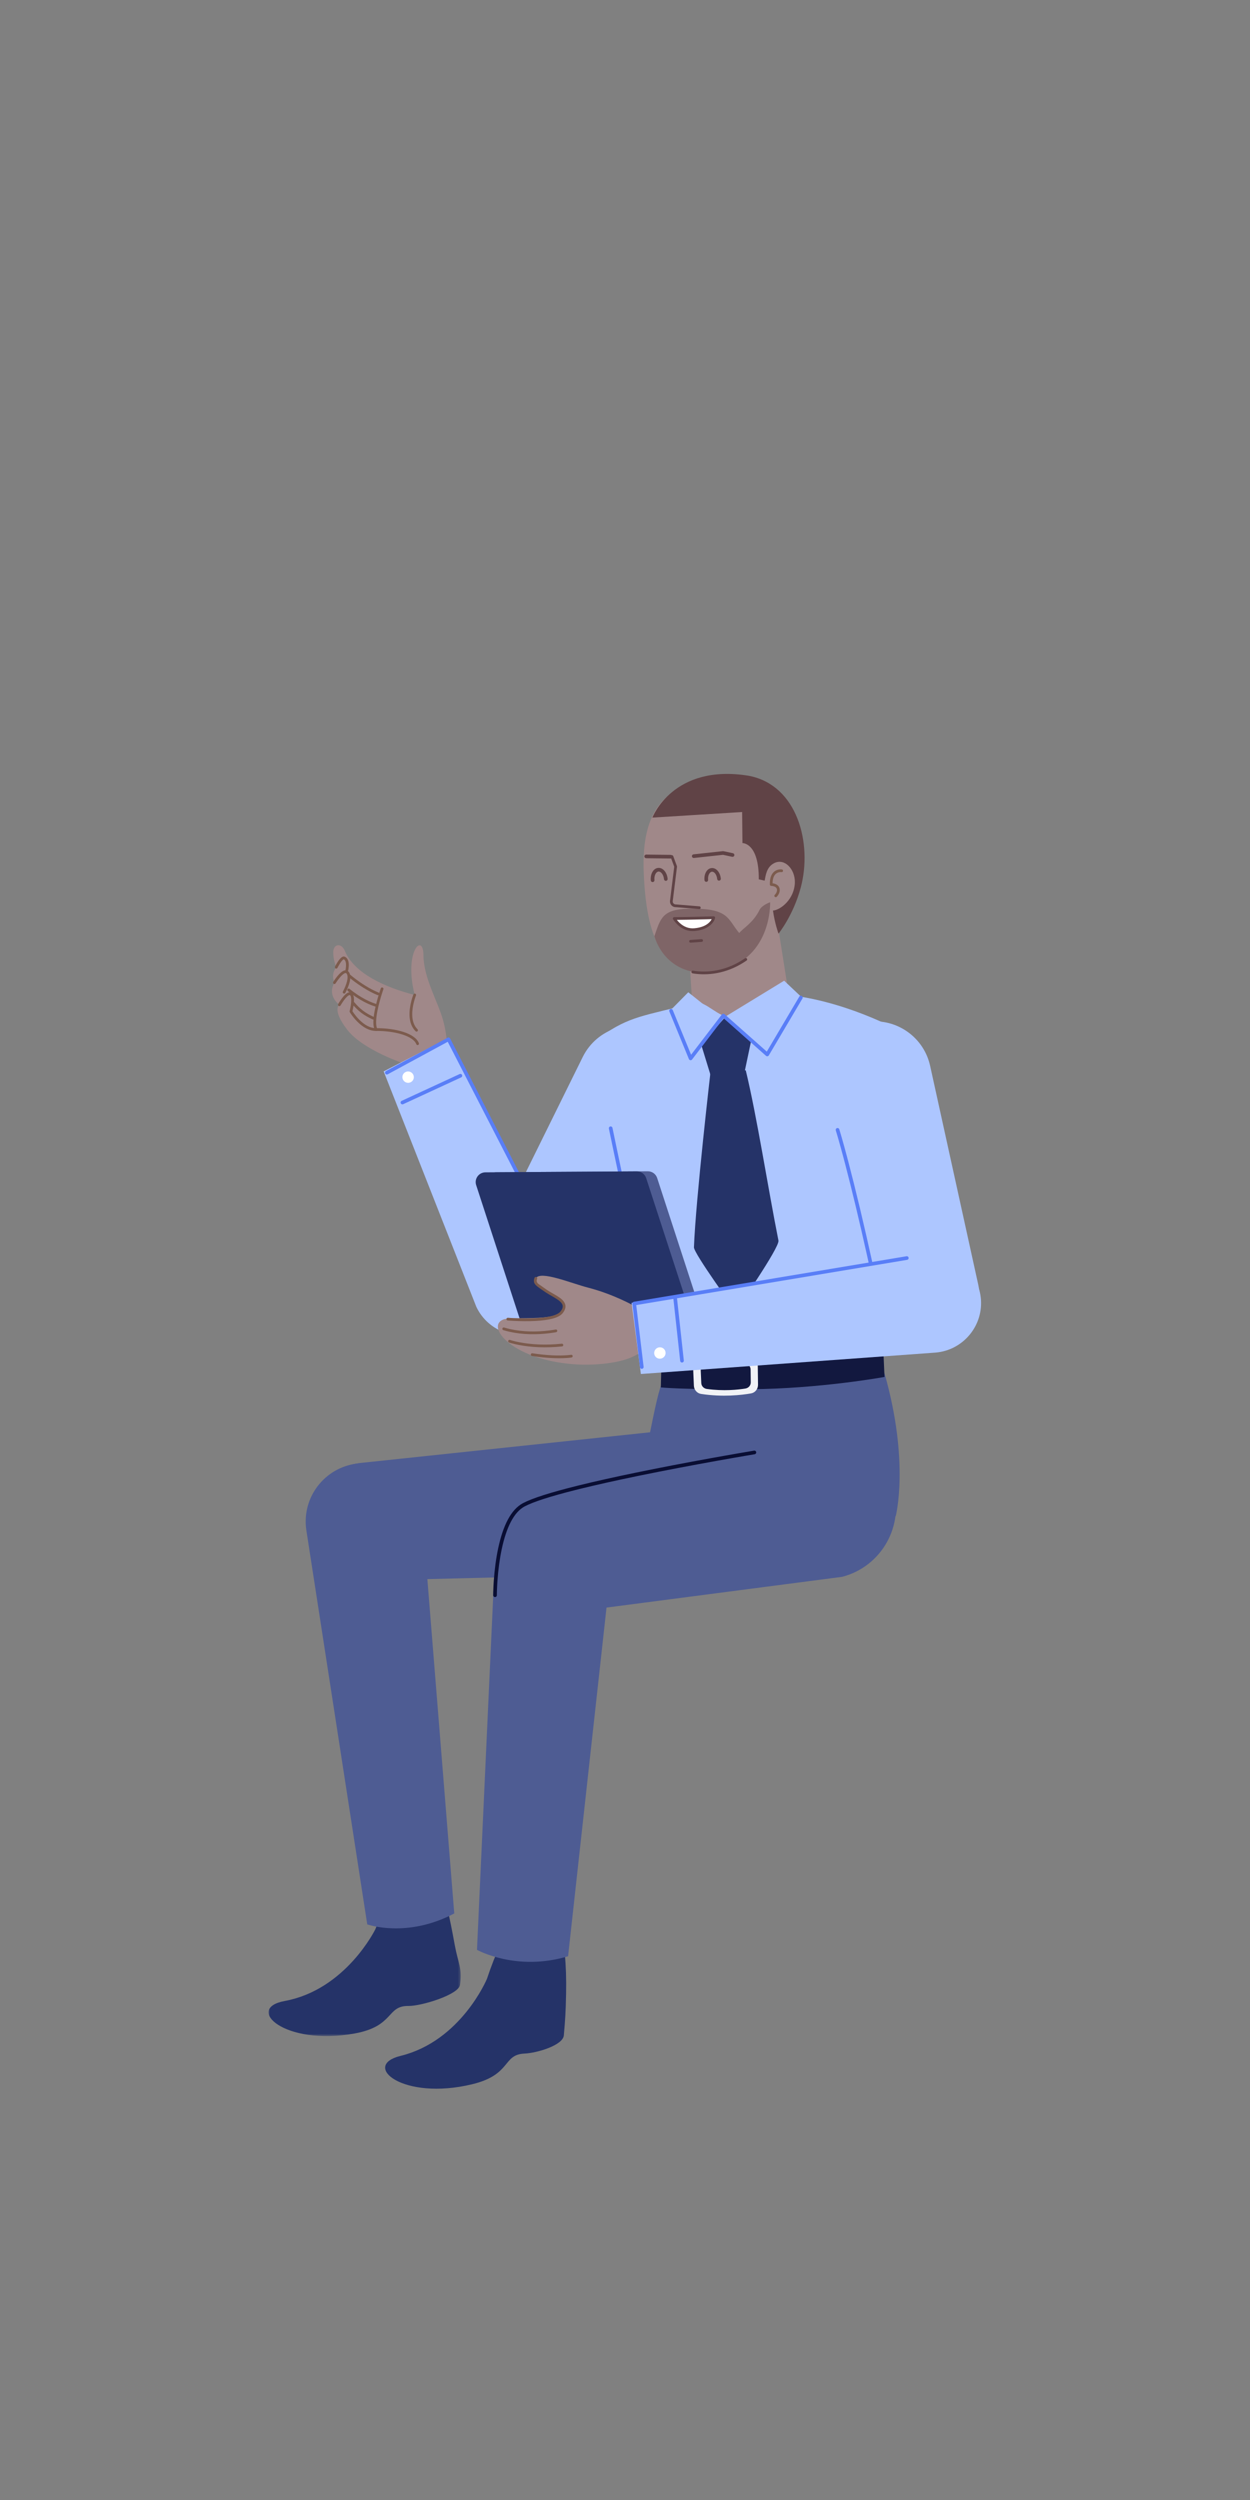 <svg xmlns="http://www.w3.org/2000/svg" xmlns:xlink="http://www.w3.org/1999/xlink" width="512" height="1024" version="1.1" viewBox="0 0 512 1024"><rect x="0" y="0" width="512" height="1024" fill="#808080" stroke="none"/><title>2.人物组件/3.商务经理/坐姿/讨论</title><desc>Created with Sketch.</desc><defs><polygon id="path-1" points="0 .085 78.696 .085 78.696 74.454 0 74.454"/></defs><g id="2.人物组件/3.商务经理/坐姿/讨论" fill="none" fill-rule="evenodd" stroke="none" stroke-width="1"><path id="Fill-1" fill="#A08889" d="M183.174,432.161 C183.174,432.161 183.658,425.849 181.504,417.977 C179.35,410.105 173.505,400.679 173.443,391.215 C173.382,381.753 165.285,389.691 169.869,407.537 C157.758,404.462 145.036,398.696 141.231,389.454 C139.84,386.078 136.579,386.625 136.501,389.879 C136.423,393.132 137.725,396.18 137.725,396.18 C137.725,396.18 135.376,398.823 136.978,402.494 C133.86,408.035 139.008,411.549 139.008,411.549 C139.008,411.549 135.867,413.541 142.23,421.781 C148.822,430.319 166.374,435.95 166.374,435.95 L178.143,466.893 L194.896,456.269 L183.174,432.161 Z"/><path id="Stroke-3" fill="#7C5B4D" fill-rule="nonzero" d="M169.349,407.323 C169.467,407.036 169.796,406.898 170.083,407.017 C170.371,407.135 170.508,407.463 170.39,407.751 L170.295,407.995 C170.255,408.101 170.207,408.232 170.154,408.386 C169.973,408.902 169.792,409.48 169.623,410.106 C169.083,412.106 168.788,414.116 168.864,415.977 C168.96,418.323 169.643,420.234 171.016,421.589 C171.237,421.807 171.24,422.163 171.021,422.384 C170.803,422.606 170.447,422.608 170.226,422.39 C168.626,420.811 167.847,418.631 167.74,416.023 C167.659,414.032 167.97,411.914 168.537,409.813 C168.713,409.159 168.902,408.555 169.092,408.014 L169.284,407.487 C169.31,407.421 169.332,407.366 169.349,407.323 Z"/><path id="Stroke-5" fill="#7C5B4D" fill-rule="nonzero" d="M141.431,407.356 C142.381,406.483 143.278,406.16 144.047,406.729 C144.893,407.356 145.105,408.726 144.944,410.676 C144.887,411.362 144.783,412.089 144.647,412.829 C144.597,413.099 144.545,413.36 144.492,413.607 L144.361,414.186 L144.431,414.294 C144.589,414.54 144.776,414.814 144.989,415.111 C145.599,415.959 146.3,416.807 147.077,417.597 C149.279,419.834 151.642,421.157 154.054,421.142 C162.153,421.088 170.084,423.281 171.579,427.312 C171.687,427.603 171.538,427.927 171.247,428.035 C170.956,428.143 170.632,427.995 170.524,427.703 C169.265,424.31 161.693,422.216 154.061,422.267 C151.287,422.284 148.67,420.819 146.276,418.386 C145.454,417.552 144.718,416.66 144.076,415.768 C143.907,415.534 143.754,415.311 143.617,415.104 L143.335,414.665 C143.309,414.624 143.289,414.59 143.274,414.564 C143.198,414.436 143.177,414.282 143.214,414.138 L143.315,413.718 C143.392,413.382 143.469,413.014 143.54,412.625 C143.671,411.919 143.769,411.228 143.822,410.584 C143.952,409.02 143.784,407.934 143.378,407.633 C143.187,407.493 142.789,407.636 142.192,408.185 C141.802,408.543 141.38,409.033 140.942,409.62 C140.582,410.102 140.233,410.62 139.91,411.139 L139.596,411.656 C139.556,411.724 139.524,411.78 139.498,411.825 C139.346,412.096 139.003,412.192 138.732,412.039 C138.462,411.887 138.366,411.544 138.518,411.273 L138.692,410.975 C138.765,410.852 138.854,410.707 138.955,410.543 C139.294,410 139.66,409.457 140.04,408.947 C140.516,408.309 140.982,407.769 141.431,407.356 Z"/><path id="Stroke-7" fill="#7C5B4D" fill-rule="nonzero" d="M139.699,398.285 C140.965,397.237 142.159,397.047 142.938,398.199 C143.574,399.14 143.629,400.461 143.263,402.068 C143.083,402.856 142.805,403.689 142.457,404.539 C142.29,404.946 142.115,405.338 141.937,405.709 L141.626,406.333 C141.546,406.489 141.481,406.609 141.437,406.687 C141.285,406.958 140.942,407.054 140.671,406.902 C140.4,406.749 140.304,406.406 140.457,406.136 L140.629,405.813 C140.667,405.741 140.708,405.659 140.753,405.569 C140.979,405.118 141.205,404.626 141.416,404.112 C141.743,403.315 142.001,402.539 142.166,401.817 C142.47,400.486 142.427,399.451 142.006,398.829 C141.711,398.393 141.242,398.468 140.416,399.151 C139.983,399.51 139.514,400.004 139.028,400.598 C138.636,401.076 138.256,401.592 137.904,402.107 L137.601,402.561 C137.54,402.655 137.492,402.731 137.457,402.788 C137.294,403.053 136.947,403.135 136.683,402.972 C136.418,402.809 136.336,402.463 136.499,402.198 L136.655,401.953 C136.719,401.853 136.796,401.737 136.884,401.607 L136.975,401.472 C137.345,400.932 137.743,400.391 138.158,399.885 C138.686,399.24 139.202,398.696 139.699,398.285 Z"/><path id="Stroke-9" fill="#7C5B4D" fill-rule="nonzero" d="M144.395,410.522 C144.632,410.322 144.987,410.352 145.187,410.589 C147.504,413.332 149.642,414.945 153.056,416.513 C153.339,416.642 153.463,416.976 153.333,417.259 C153.203,417.541 152.869,417.665 152.587,417.535 C149.023,415.899 146.752,414.185 144.328,411.315 C144.128,411.078 144.157,410.723 144.395,410.522 Z"/><path id="Stroke-11" fill="#7C5B4D" fill-rule="nonzero" d="M142.395,405.108 C142.597,404.872 142.952,404.845 143.188,405.047 L143.444,405.259 L143.542,405.339 C143.836,405.575 144.176,405.839 144.557,406.123 C145.65,406.937 146.858,407.751 148.144,408.51 C150.117,409.675 152.093,410.601 154.012,411.201 C154.308,411.294 154.473,411.61 154.381,411.906 C154.288,412.203 153.972,412.368 153.676,412.275 C151.667,411.646 149.615,410.684 147.573,409.479 C146.249,408.698 145.009,407.862 143.885,407.026 L143.327,406.602 L142.836,406.215 C142.653,406.067 142.524,405.96 142.456,405.901 C142.22,405.699 142.193,405.344 142.395,405.108 Z"/><path id="Stroke-13" fill="#7C5B4D" fill-rule="nonzero" d="M142.783,399.4 C142.988,399.166 143.343,399.142 143.577,399.346 L144.013,399.713 L144.469,400.084 C144.71,400.277 144.969,400.482 145.246,400.695 C146.567,401.713 148.013,402.73 149.536,403.679 C151.414,404.849 153.278,405.832 155.081,406.564 C155.369,406.681 155.508,407.009 155.391,407.297 C155.274,407.585 154.946,407.724 154.658,407.607 C152.789,406.848 150.87,405.836 148.941,404.634 C147.385,403.664 145.909,402.625 144.56,401.586 L144.017,401.163 C143.844,401.026 143.68,400.894 143.524,400.767 L142.837,400.194 C142.603,399.989 142.579,399.634 142.783,399.4 Z"/><path id="Stroke-15" fill="#7C5B4D" fill-rule="nonzero" d="M156.692,404.497 C156.985,404.602 157.138,404.923 157.033,405.216 L156.907,405.581 L156.659,406.323 L156.569,406.6 C156.22,407.683 155.871,408.848 155.544,410.048 C155.17,411.426 154.851,412.763 154.605,414.025 L154.468,414.763 C153.915,417.902 153.909,420.253 154.553,421.435 C154.701,421.708 154.6,422.05 154.327,422.198 C154.054,422.347 153.713,422.246 153.564,421.973 C152.701,420.387 152.766,417.573 153.501,413.809 C153.753,412.519 154.078,411.156 154.459,409.753 C154.79,408.535 155.144,407.353 155.499,406.254 L155.842,405.218 L155.974,404.838 C156.078,404.546 156.399,404.393 156.692,404.497 Z"/><path id="Stroke-17" fill="#7C5B4D" fill-rule="nonzero" d="M139.364,392.622 C140.026,391.917 140.662,391.593 141.301,391.907 C142.277,392.387 142.744,393.395 142.845,394.723 C142.897,395.398 142.85,396.109 142.742,396.805 L142.687,397.129 C142.661,397.272 142.636,397.387 142.616,397.468 C142.543,397.769 142.238,397.955 141.937,397.881 C141.635,397.808 141.45,397.503 141.523,397.202 L141.56,397.032 C141.581,396.927 141.606,396.791 141.631,396.632 C141.726,396.015 141.767,395.385 141.723,394.809 C141.649,393.836 141.347,393.183 140.804,392.916 C140.768,392.898 140.537,393.016 140.184,393.392 C139.906,393.688 139.603,394.092 139.289,394.575 C139.026,394.98 138.77,395.416 138.532,395.852 L138.302,396.286 C138.273,396.343 138.249,396.39 138.23,396.428 C138.093,396.707 137.756,396.821 137.477,396.684 C137.199,396.547 137.084,396.21 137.221,395.931 L137.408,395.568 C137.449,395.491 137.494,395.405 137.544,395.313 C137.795,394.854 138.065,394.393 138.346,393.962 C138.694,393.427 139.034,392.973 139.364,392.622 Z"/><path id="Fill-19" fill="#253368" d="M199.446,810.557 C199.446,810.557 188.846,836.026 164.051,842.093 C147.818,846.065 164.907,860.593 193.403,853.705 C209.648,849.779 205.719,841.559 214.826,841.144 C220.106,840.904 230.603,837.715 230.946,833.698 C231.545,826.679 231.702,824.711 231.87,816.53 C232.865,768.056 213.878,767.198 199.446,810.557"/><path id="Fill-21" fill="#4E5C93" d="M126.425,624.796 L126.425,624.796 C125.584,611.857 135.103,600.559 147.997,599.193 L278.219,585.397 C294.881,583.632 309.661,596.085 310.75,612.804 C311.837,629.523 298.793,643.786 282.046,644.194 L151.132,647.388 C138.17,647.704 127.268,637.735 126.425,624.796"/><g id="分组" transform="translate(110, 759.532)"><mask id="mask-2" fill="#fff"><use xlink:href="#path-1"/></mask><path id="Fill-23" fill="#253368" d="M43.75,30.673 C43.75,30.673 31.678,55.477 6.571,60.084 C-9.868,63.099 6.343,78.601 35.192,73.393 C51.638,70.425 48.199,61.989 57.314,62.107 C62.599,62.176 77.825,57.51 78.403,53.521 C79.411,46.548 77.605,44.529 76.286,37.24 C67.664,-10.473 60.695,-11.766 43.75,30.673" mask="url(#mask-2)"/></g><path id="Fill-25" fill="#4E5C93" d="M186.067,783.744 L172.996,621.309 C171.907,607.763 159.766,597.843 146.275,599.472 C132.931,601.085 123.533,613.367 125.464,626.667 L150.424,788.222 C150.424,788.222 166.541,794.049 186.067,783.744"/><path id="Fill-27" fill="#ADC6FF" d="M385.95,550.021 L385.95,550.021 C396.498,547.332 403.013,536.761 400.674,526.129 L380.987,436.591 C378.168,423.76 365.28,415.818 352.55,419.065 C339.822,422.311 332.313,435.456 335.981,448.069 L361.581,536.1 C364.62,546.552 375.402,552.712 385.95,550.021"/><path id="Fill-29" fill="#ADC6FF" d="M206.666,541.9 L206.666,541.9 C216.262,547.04 228.205,543.646 233.662,534.226 L279.619,454.9 C286.204,443.533 282.065,428.972 270.485,422.768 C258.905,416.566 244.49,421.187 238.676,432.967 L198.098,515.174 C193.28,524.935 197.071,536.759 206.666,541.9"/><path id="Fill-31" fill="#ADC6FF" d="M183.851,425.089 L157.148,438.836 L195.107,535.285 C200.014,545.66 212.6,549.937 222.788,544.691 C232.978,539.446 236.668,526.79 230.905,516.856 L183.851,425.089 Z"/><path id="Stroke-33" fill="#597EF7" fill-rule="nonzero" d="M188.268,439.933 C188.644,439.759 189.089,439.923 189.263,440.299 C189.422,440.643 189.298,441.047 188.987,441.245 L188.897,441.294 L165.14,452.279 C164.764,452.453 164.318,452.289 164.145,451.913 C163.985,451.568 164.11,451.165 164.421,450.966 L164.511,450.917 L188.268,439.933 Z"/><path id="Stroke-35" fill="#597EF7" fill-rule="nonzero" d="M183.353,425.032 C183.692,424.848 184.108,424.953 184.324,425.26 L184.377,425.348 L221.469,497.444 C221.659,497.813 221.514,498.265 221.145,498.454 C220.808,498.628 220.4,498.521 220.188,498.218 L220.135,498.131 L183.393,426.715 L158.815,440.031 C158.481,440.212 158.071,440.113 157.853,439.815 L157.798,439.729 C157.617,439.395 157.716,438.985 158.014,438.767 L158.1,438.712 L183.353,425.032 Z"/><path id="Fill-37" fill="#FFF" d="M169.282,440.219 C168.73,439.05 167.334,438.543 166.164,439.084 C164.994,439.625 164.493,441.011 165.043,442.178 C165.595,443.346 166.992,443.855 168.162,443.313 C169.332,442.772 169.834,441.387 169.282,440.219"/><path id="Fill-39" fill="#A08889" d="M322.802,405.592 L317.542,372.354 L281.333,374.569 L283.367,408.552 C283.495,416.622 288.584,423.957 296.279,426.39 C297.08,426.643 297.902,426.862 298.75,427.036 C311.516,429.678 324.482,418.521 322.802,405.592"/><path id="Fill-41" fill="#A08889" d="M327.079,355.706 C325.402,381.977 308.379,395.177 291.211,397.485 C270.744,400.236 264.666,382.949 263.667,357.24 C262.653,331.136 273.073,321.332 292.347,319.107 C312.438,316.788 328.779,329.096 327.079,355.706"/><path id="Fill-43" fill="#604346" d="M313.199,360.715 C313.629,358.639 313.917,355.195 317.051,353.566 C321.365,351.322 325.745,356.044 325.577,361.533 C325.373,368.184 319.901,372.67 316.613,372.979 C317.351,378.289 318.879,382.426 318.879,382.426 C318.879,382.426 324.927,375.007 327.995,363.528 C332.78,345.618 326.759,321.648 306.761,317.769 C275.595,312.637 267.228,334.891 267.228,334.891 L303.977,332.611 L304.109,345.325 C304.109,345.325 310.877,345.114 310.806,360.178 L313.199,360.715 Z"/><path id="Stroke-45" fill="#604346" fill-rule="nonzero" d="M296.103,348.631 C296.156,348.625 296.21,348.625 296.263,348.631 L296.342,348.644 L300.211,349.481 C300.616,349.568 300.873,349.968 300.785,350.373 C300.705,350.744 300.363,350.991 299.994,350.962 L299.893,350.947 L296.144,350.135 L284.239,351.426 C283.861,351.467 283.519,351.22 283.43,350.862 L283.412,350.761 C283.372,350.384 283.618,350.041 283.977,349.953 L284.077,349.935 L296.103,348.631 Z"/><path id="Fill-47" fill="#7F6567" d="M302.782,382.167 C297.922,376.419 298.749,371.841 282.031,372.213 C271.194,372.455 270.534,376.263 268.032,383.498 C271.353,394.002 280.698,399.992 292.236,398.079 C316.473,394.061 315.442,369.554 315.442,369.554 C315.442,369.554 312.081,370.734 311.13,372.662 C308.503,377.991 304.561,380.021 302.782,382.167"/><path id="Fill-49" fill="#FFF" d="M276.172,376.223 C276.172,376.223 283.786,376.167 292.345,375.89 C292.345,375.89 291.466,380.123 284.5,380.778 C279.032,381.291 276.172,376.223 276.172,376.223"/><path id="Stroke-51" fill="#604346" fill-rule="nonzero" d="M292.326,375.327 C289.634,375.415 286.89,375.485 284.172,375.54 L280.824,375.601 L276.167,375.66 C275.739,375.663 275.471,376.126 275.682,376.499 L275.781,376.664 C275.88,376.823 276.021,377.031 276.203,377.276 C276.624,377.842 277.127,378.407 277.711,378.936 C279.6,380.646 281.889,381.588 284.552,381.338 C287.497,381.061 289.652,380.149 291.123,378.789 C292.226,377.769 292.744,376.732 292.895,376.004 C292.969,375.647 292.69,375.316 292.326,375.327 Z M289.652,376.534 L291.511,376.477 L291.544,376.415 C291.283,376.939 290.896,377.467 290.359,377.963 C289.076,379.149 287.153,379.963 284.447,380.218 C282.13,380.435 280.138,379.616 278.465,378.101 L278.158,377.812 C277.86,377.519 277.588,377.216 277.342,376.91 L277.237,376.774 L279.013,376.753 C279.792,376.743 280.618,376.73 281.483,376.715 C284.181,376.67 286.929,376.61 289.652,376.534 Z"/><path id="Stroke-53" fill="#604346" fill-rule="nonzero" d="M275.031,350.321 C275.293,350.224 275.582,350.335 275.715,350.571 L275.754,350.654 L277.269,354.753 C277.29,354.809 277.301,354.868 277.303,354.928 L277.299,355.017 L275.552,369.12 C275.477,369.831 276.028,370.442 276.799,370.46 L276.937,370.457 L286.492,371.238 C286.802,371.264 287.032,371.535 287.007,371.845 C286.984,372.124 286.762,372.338 286.492,372.36 L286.4,372.36 L276.934,371.578 C275.532,371.685 274.367,370.54 274.423,369.148 L274.434,368.992 L276.165,355.014 L274.699,351.044 C274.602,350.781 274.713,350.493 274.948,350.359 L275.031,350.321 Z"/><path id="Stroke-55" fill="#604346" fill-rule="nonzero" d="M287.333,384.673 C287.643,384.651 287.912,384.885 287.934,385.195 C287.954,385.473 287.767,385.719 287.503,385.782 L287.413,385.796 L282.883,386.118 C282.573,386.14 282.304,385.907 282.282,385.597 C282.262,385.318 282.449,385.072 282.712,385.01 L282.803,384.996 L287.333,384.673 Z"/><path id="Stroke-57" fill="#604346" fill-rule="nonzero" d="M264.699,350.033 L274.673,350.151 C275.087,350.156 275.419,350.496 275.414,350.91 C275.409,351.29 275.123,351.6 274.757,351.646 L274.655,351.651 L264.681,351.533 C264.267,351.528 263.935,351.188 263.94,350.774 C263.945,350.394 264.231,350.084 264.597,350.038 L264.699,350.033 Z"/><path id="Stroke-59" fill="#604346" fill-rule="nonzero" d="M305.163,392.509 C305.418,392.332 305.768,392.396 305.945,392.652 C306.122,392.907 306.058,393.258 305.802,393.434 C298.664,398.369 291.199,399.631 284.836,398.859 L284.37,398.797 C284.225,398.776 284.089,398.754 283.964,398.733 L283.645,398.672 C283.341,398.606 283.149,398.306 283.216,398.002 C283.283,397.699 283.583,397.507 283.886,397.573 L284.171,397.628 C284.371,397.662 284.639,397.702 284.972,397.742 C291.084,398.484 298.279,397.267 305.163,392.509 Z"/><path id="Stroke-61" fill="#7C5B4D" fill-rule="nonzero" d="M317.763,356.574 C318.568,356.142 319.4,356.031 320.116,356.094 L320.223,356.106 C320.237,356.108 320.25,356.109 320.26,356.111 C320.567,356.16 320.776,356.449 320.727,356.756 C320.683,357.032 320.444,357.228 320.174,357.229 L320.017,357.215 C319.5,357.169 318.878,357.253 318.295,357.565 C317.189,358.159 316.496,359.444 316.452,361.701 L316.45,361.79 L316.616,361.815 C318.075,362.056 319.005,362.772 319.297,363.837 L319.336,364 C319.565,365.106 319.071,366.395 318.14,367.331 C317.921,367.551 317.565,367.552 317.345,367.333 C317.124,367.114 317.123,366.758 317.342,366.538 C318.026,365.85 318.379,364.929 318.234,364.228 C318.075,363.463 317.33,362.949 315.859,362.862 C315.567,362.845 315.337,362.608 315.33,362.316 C315.248,359.295 316.16,357.434 317.763,356.574 Z"/><path id="Stroke-63" fill="#604346" fill-rule="nonzero" d="M269.566,355.495 C271.549,355.31 273.221,357.373 273.467,359.979 C273.505,360.391 273.203,360.757 272.79,360.796 C272.378,360.835 272.012,360.532 271.973,360.119 C271.796,358.241 270.706,356.895 269.706,356.989 C268.705,357.083 267.885,358.607 268.061,360.486 C268.099,360.898 267.796,361.264 267.384,361.303 C266.971,361.341 266.606,361.038 266.567,360.626 C266.323,358.02 267.581,355.683 269.566,355.495 Z"/><path id="Stroke-65" fill="#604346" fill-rule="nonzero" d="M291.462,355.558 C293.391,355.377 295.012,357.378 295.248,359.901 C295.287,360.313 294.984,360.679 294.572,360.718 C294.159,360.756 293.794,360.453 293.755,360.041 C293.587,358.245 292.547,356.963 291.602,357.052 C290.657,357.14 289.875,358.593 290.043,360.39 C290.082,360.802 289.779,361.168 289.367,361.207 C288.954,361.245 288.589,360.942 288.55,360.53 C288.313,358.006 289.533,355.739 291.462,355.558 Z"/><path id="Fill-67" fill="#ADC6FF" d="M266.687,539.302 C266.687,539.302 244.307,441.822 246.09,424.557 C258.087,416.095 263.544,416.239 284.813,410.668 C288.741,409.639 294.749,417.274 299.495,416.533 C306.513,415.438 311.847,406.738 318.612,407.169 C344.906,408.841 368.979,422.491 368.979,422.491 L359.325,537.73 C359.325,537.73 369.035,560.599 344.537,560.758 C328.067,560.865 295.013,564.348 272.312,559.96 C265.968,558.735 264.593,547.39 266.687,539.302"/><polygon id="Fill-69" fill="#ADC6FF" points="281.917 406.43 274.862 413.582 283.43 432.108 296.006 417.668"/><polygon id="Fill-71" fill="#ADC6FF" points="296.423 416.82 321.185 401.697 328.042 408.168 314.254 431.064"/><polygon id="Fill-73" fill="#253368" points="287.203 427.861 296.845 416.818 307.609 426.602 304.876 439.571 291.087 440.506"/><path id="Fill-75" fill="#253368" d="M305.464,438.406 L291.09,438.484 C291.09,438.484 284.958,491.458 284.241,510.891 C284.149,513.372 301.305,536.965 301.305,536.965 C301.305,536.965 319.416,510.948 318.855,508.131 C314.49,486.198 310.078,457.507 305.464,438.406"/><path id="Stroke-77" fill="#597EF7" fill-rule="nonzero" d="M327.399,408.208 C327.61,407.852 328.07,407.733 328.426,407.944 C328.753,408.137 328.88,408.54 328.736,408.88 L328.69,408.972 L314.905,432.291 C314.684,432.665 314.198,432.768 313.847,432.535 L313.762,432.47 L296.382,417.072 L283.471,433.975 C283.141,434.407 282.489,434.35 282.228,433.9 L282.181,433.805 L274.171,414.288 C274.014,413.905 274.197,413.467 274.58,413.31 C274.931,413.165 275.329,413.307 275.514,413.627 L275.559,413.719 L283.071,432.025 L295.68,415.521 C295.922,415.203 296.365,415.136 296.688,415.349 L296.773,415.414 L314.076,430.744 L327.399,408.208 Z"/><path id="Stroke-79" fill="#597EF7" fill-rule="nonzero" d="M249.983,461.386 C250.389,461.302 250.785,461.563 250.869,461.968 L251.368,464.378 C251.894,466.911 252.431,469.486 252.979,472.1 L254.452,479.094 C256.683,489.645 259.005,500.443 261.344,511.175 L264.505,525.595 L267.416,538.716 C267.446,538.85 267.439,538.989 267.395,539.12 L267.278,539.494 C267.252,539.58 267.224,539.678 267.193,539.786 C267.038,540.333 266.883,540.952 266.737,541.628 C266.15,544.362 265.904,547.154 266.193,549.74 C266.721,554.482 268.953,557.806 273.386,559.241 C273.78,559.369 273.996,559.792 273.869,560.186 C273.741,560.58 273.318,560.796 272.924,560.668 C267.871,559.033 265.29,555.189 264.702,549.906 C264.393,547.137 264.652,544.192 265.271,541.313 C265.393,540.746 265.522,540.217 265.652,539.732 L265.798,539.21 L265.907,538.845 L263.04,525.919 C262.527,523.591 261.992,521.161 261.44,518.638 L259.878,511.494 C257.019,498.373 254.184,485.155 251.511,472.408 L249.9,464.682 L249.4,462.272 C249.316,461.866 249.577,461.47 249.983,461.386 Z"/><path id="Fill-81" fill="#4E5C93" d="M362.288,562.473 C362.288,562.473 278.821,573.64 272.65,565.719 C269.935,562.231 266.032,591.52 259.592,617.482 C263.026,624.156 288.943,635.194 303.842,641.776 C309.476,644.265 314.588,642.783 314.588,642.783 C321.974,644.613 366.892,621.009 366.892,621.009 C366.892,621.009 372.662,599.008 362.288,562.473"/><path id="Fill-83" fill="#12183F" d="M270.922,558.144 L270.676,568.277 C270.676,568.277 278.834,569.21 307.142,569.025 C335.863,568.839 362.297,563.997 362.297,563.997 L361.894,554.81 C361.894,554.81 303.118,556.1 270.922,558.144"/><path id="Fill-85" fill="#F1F2F6" d="M284.215,567.575 L283.903,560.217 C283.815,558.144 285.424,556.437 287.409,556.509 C292.168,556.682 300.573,556.844 306.648,556.164 C308.634,555.944 310.363,557.573 310.389,559.659 L310.485,567.183 C310.506,568.943 309.298,570.443 307.638,570.737 C303.693,571.434 296.076,572.313 287.155,570.953 C285.529,570.705 284.289,569.289 284.215,567.575"/><path id="Fill-87" fill="#12183F" d="M287.249,566.529 L287.015,561.325 C286.947,559.858 288.191,558.648 289.721,558.697 C293.393,558.816 299.877,558.924 304.565,558.439 C306.096,558.28 307.43,559.432 307.449,560.908 L307.516,566.23 C307.53,567.475 306.597,568.537 305.316,568.746 C302.273,569.242 296.396,569.871 289.514,568.915 C288.26,568.741 287.304,567.741 287.249,566.529"/><path id="Stroke-89" fill="#597EF7" fill-rule="nonzero" d="M342.831,462.068 C343.226,461.943 343.648,462.163 343.772,462.558 L344.014,463.351 L344.497,464.986 L345.002,466.745 C345.574,468.758 346.213,471.082 346.917,473.725 L347.457,475.767 C350.437,487.108 353.858,501.35 357.669,518.704 C357.757,519.109 357.501,519.509 357.097,519.597 C356.692,519.686 356.292,519.43 356.203,519.026 L355.219,514.574 C351.888,499.605 348.87,487.094 346.201,476.891 L345.294,473.459 C344.603,470.877 343.977,468.614 343.418,466.66 L342.952,465.046 L342.341,463.008 C342.217,462.613 342.436,462.192 342.831,462.068 Z"/><path id="Fill-91" fill="#4E5C93" d="M286.968,553.953 L224.937,554.356 C223.197,554.367 221.65,553.252 221.11,551.598 L199.545,485.397 C198.706,482.826 200.613,480.181 203.317,480.163 L265.35,479.76 C267.088,479.749 268.635,480.864 269.175,482.518 L290.742,548.719 C291.579,551.292 289.674,553.935 286.968,553.953"/><path id="Fill-93" fill="#253368" d="M282.463,553.982 L220.432,554.385 C218.692,554.396 217.146,553.281 216.606,551.627 L195.039,485.426 C194.202,482.855 196.108,480.21 198.813,480.192 L260.845,479.789 C262.584,479.778 264.13,480.893 264.67,482.547 L286.237,548.748 C287.074,551.321 285.169,553.964 282.463,553.982"/><path id="Fill-95" fill="#A08889" d="M237.383,558.928 C237.383,558.928 259.991,560.092 265.132,550.732 C269.786,542.255 259.822,534.943 259.822,534.943 C259.822,534.943 251.377,530.117 240.848,527.408 C233.948,525.634 221.353,520.3 219.466,523.594 C217.004,527.89 230.789,531.235 231.304,534.782 C232.345,541.97 210.082,538.996 206.195,540.452 C198.602,543.301 210.254,557.738 237.383,558.928"/><path id="Stroke-97" fill="#7C5B4D" fill-rule="nonzero" d="M205.782,544.121 C205.873,543.824 206.188,543.657 206.485,543.749 C207.293,543.997 208.125,544.215 208.977,544.404 C214.195,545.564 219.773,545.599 224.976,544.961 C225.551,544.89 226.079,544.816 226.555,544.74 L227.326,544.61 C227.44,544.589 227.527,544.572 227.586,544.56 C227.89,544.498 228.188,544.694 228.25,544.998 C228.313,545.302 228.117,545.6 227.812,545.662 L227.254,545.765 L227.088,545.793 C226.511,545.89 225.849,545.987 225.113,546.077 C219.794,546.73 214.094,546.694 208.733,545.502 C207.852,545.307 206.992,545.081 206.155,544.824 C205.858,544.733 205.691,544.418 205.782,544.121 Z"/><path id="Stroke-99" fill="#7C5B4D" fill-rule="nonzero" d="M208.175,549.171 C208.279,548.879 208.601,548.726 208.893,548.83 L209.139,548.912 C209.314,548.967 209.551,549.038 209.849,549.121 C210.65,549.344 211.594,549.568 212.672,549.777 C217.618,550.736 223.486,551.062 230.098,550.377 C230.407,550.345 230.684,550.569 230.716,550.878 C230.748,551.187 230.523,551.464 230.214,551.496 C223.487,552.193 217.509,551.861 212.458,550.881 C211.35,550.666 210.377,550.436 209.547,550.205 L209.137,550.087 L208.786,549.979 C208.655,549.938 208.565,549.907 208.516,549.89 C208.223,549.786 208.071,549.464 208.175,549.171 Z"/><path id="Stroke-101" fill="#7C5B4D" fill-rule="nonzero" d="M218.061,554.303 C224.205,555.234 229.114,555.376 232.71,555.062 L233.205,555.014 C233.282,555.006 233.355,554.997 233.424,554.989 L233.81,554.939 C233.859,554.932 233.894,554.927 233.917,554.923 C234.223,554.87 234.514,555.076 234.566,555.382 C234.619,555.688 234.413,555.979 234.107,556.031 L233.769,556.08 L233.327,556.132 C233.167,556.149 232.994,556.166 232.808,556.182 L232.027,556.242 C228.429,556.48 223.696,556.295 217.893,555.415 C217.586,555.369 217.374,555.082 217.421,554.775 C217.463,554.498 217.699,554.3 217.97,554.297 L218.061,554.303 Z"/><path id="Stroke-103" fill="#7C5B4D" fill-rule="nonzero" d="M218.935,523.406 C219.039,523.114 219.36,522.96 219.653,523.064 C219.946,523.168 220.099,523.489 219.996,523.782 C219.751,524.472 219.752,524.862 219.993,525.245 L220.13,525.449 C220.249,525.652 220.073,525.568 220.817,526.099 L223.891,528.248 C224.35,528.568 224.793,528.846 225.491,529.255 L226.616,529.904 C229.049,531.298 230.108,532.031 230.889,533.066 C231.985,534.519 231.887,536.131 230.447,537.899 C228.893,539.807 224.974,540.762 219.329,541.064 C216.354,541.223 213.177,541.182 210.128,541.018 L209.13,540.96 L208.175,540.892 C208.077,540.885 208.001,540.878 207.948,540.874 C207.638,540.847 207.409,540.574 207.436,540.265 C207.463,539.955 207.736,539.726 208.045,539.753 L208.617,539.797 L209.203,539.837 C209.511,539.857 209.84,539.876 210.188,539.895 C213.201,540.057 216.34,540.097 219.269,539.94 L220.117,539.889 C224.98,539.556 228.371,538.666 229.574,537.189 C230.699,535.807 230.763,534.767 229.991,533.744 C229.395,532.954 228.515,532.312 226.625,531.208 L224.911,530.219 C224.324,529.875 223.909,529.619 223.512,529.351 L220.864,527.519 C220.789,527.467 220.728,527.423 220.683,527.39 C219.927,526.841 219.469,526.439 219.159,526.018 C218.604,525.266 218.553,524.485 218.935,523.406 Z"/><path id="Fill-105" fill="#ADC6FF" d="M258.701,533.668 L262.509,562.789 L383.18,554.023 C394.617,553.075 403.044,542.794 401.714,531.412 C400.383,520.028 389.831,512.128 378.504,514.031 L258.701,533.668 Z"/><path id="Stroke-107" fill="#597EF7" fill-rule="nonzero" d="M276.421,530.585 C276.798,530.544 277.141,530.79 277.23,531.149 L277.248,531.249 L280.092,557.268 C280.137,557.68 279.839,558.05 279.428,558.095 C279.05,558.136 278.708,557.89 278.618,557.531 L278.601,557.431 L275.757,531.412 C275.712,531 276.009,530.63 276.421,530.585 Z"/><path id="Stroke-109" fill="#597EF7" fill-rule="nonzero" d="M371.311,514.556 C371.72,514.488 372.106,514.764 372.174,515.172 C372.237,515.547 372.01,515.903 371.657,516.012 L371.558,516.035 L260.602,534.56 L263.624,559.844 C263.669,560.221 263.427,560.566 263.069,560.658 L262.969,560.677 C262.592,560.722 262.247,560.479 262.154,560.122 L262.135,560.022 L259.028,534.028 C258.985,533.663 259.211,533.326 259.554,533.222 L259.65,533.199 L371.311,514.556 Z"/><path id="Fill-111" fill="#FFF" d="M270.034,551.87 C268.751,552.021 267.824,553.182 267.964,554.463 C268.105,555.746 269.257,556.662 270.541,556.511 C271.823,556.361 272.75,555.198 272.611,553.917 C272.47,552.635 271.316,551.718 270.034,551.87"/><path id="Fill-113" fill="#4E5C93" d="M201.284,635.935 L201.284,635.935 C201.797,625.037 209.54,615.833 220.189,613.462 L327.781,589.505 C343.595,583.973 360.835,592.714 365.72,608.738 L365.72,608.738 C370.607,624.764 361.175,641.635 344.963,645.866 L228.575,661.057 C213.641,663.005 200.576,650.98 201.284,635.935"/><path id="Fill-115" fill="#4E5C93" d="M232.693,801.265 L250.544,639.286 C252.032,625.779 241.985,613.743 228.428,612.795 C215.021,611.857 203.471,622.143 202.855,635.568 L195.371,798.655 C195.371,798.655 211.573,807.696 232.693,801.265"/><path id="Stroke-117" fill="#090D33" fill-rule="nonzero" d="M308.88,594.178 C309.288,594.111 309.674,594.387 309.742,594.796 C309.804,595.17 309.577,595.526 309.224,595.635 L309.107,595.661 L304.952,596.366 L300.611,597.118 C298.499,597.488 296.271,597.882 293.946,598.299 C283.32,600.206 272.693,602.221 262.685,604.267 L260.55,604.706 C251.964,606.481 244.239,608.201 237.59,609.839 L235.736,610.3 C225.617,612.849 218.472,615.123 214.888,617.03 C210.497,619.367 207.418,625.587 205.521,634.493 C204.642,638.622 204.076,643.053 203.762,647.487 L203.677,648.791 C203.626,649.641 203.588,650.452 203.56,651.216 L203.534,652.047 L203.511,653.289 L203.51,653.412 L203.503,653.514 C203.454,653.88 203.14,654.162 202.761,654.162 C202.381,654.162 202.067,653.88 202.017,653.514 L202.01,653.412 L202.014,652.964 C202.019,652.608 202.028,652.197 202.042,651.735 C202.082,650.42 202.154,648.956 202.266,647.381 C202.584,642.883 203.159,638.385 204.054,634.18 C206.036,624.874 209.284,618.313 214.183,615.706 C218.055,613.646 225.711,611.241 236.599,608.539 L237.231,608.382 C243.9,606.739 251.643,605.015 260.247,603.237 C270.177,601.184 280.767,599.158 291.402,597.234 L296.618,596.299 C298.538,595.958 300.381,595.634 302.136,595.33 L308.88,594.178 Z"/></g></svg>
